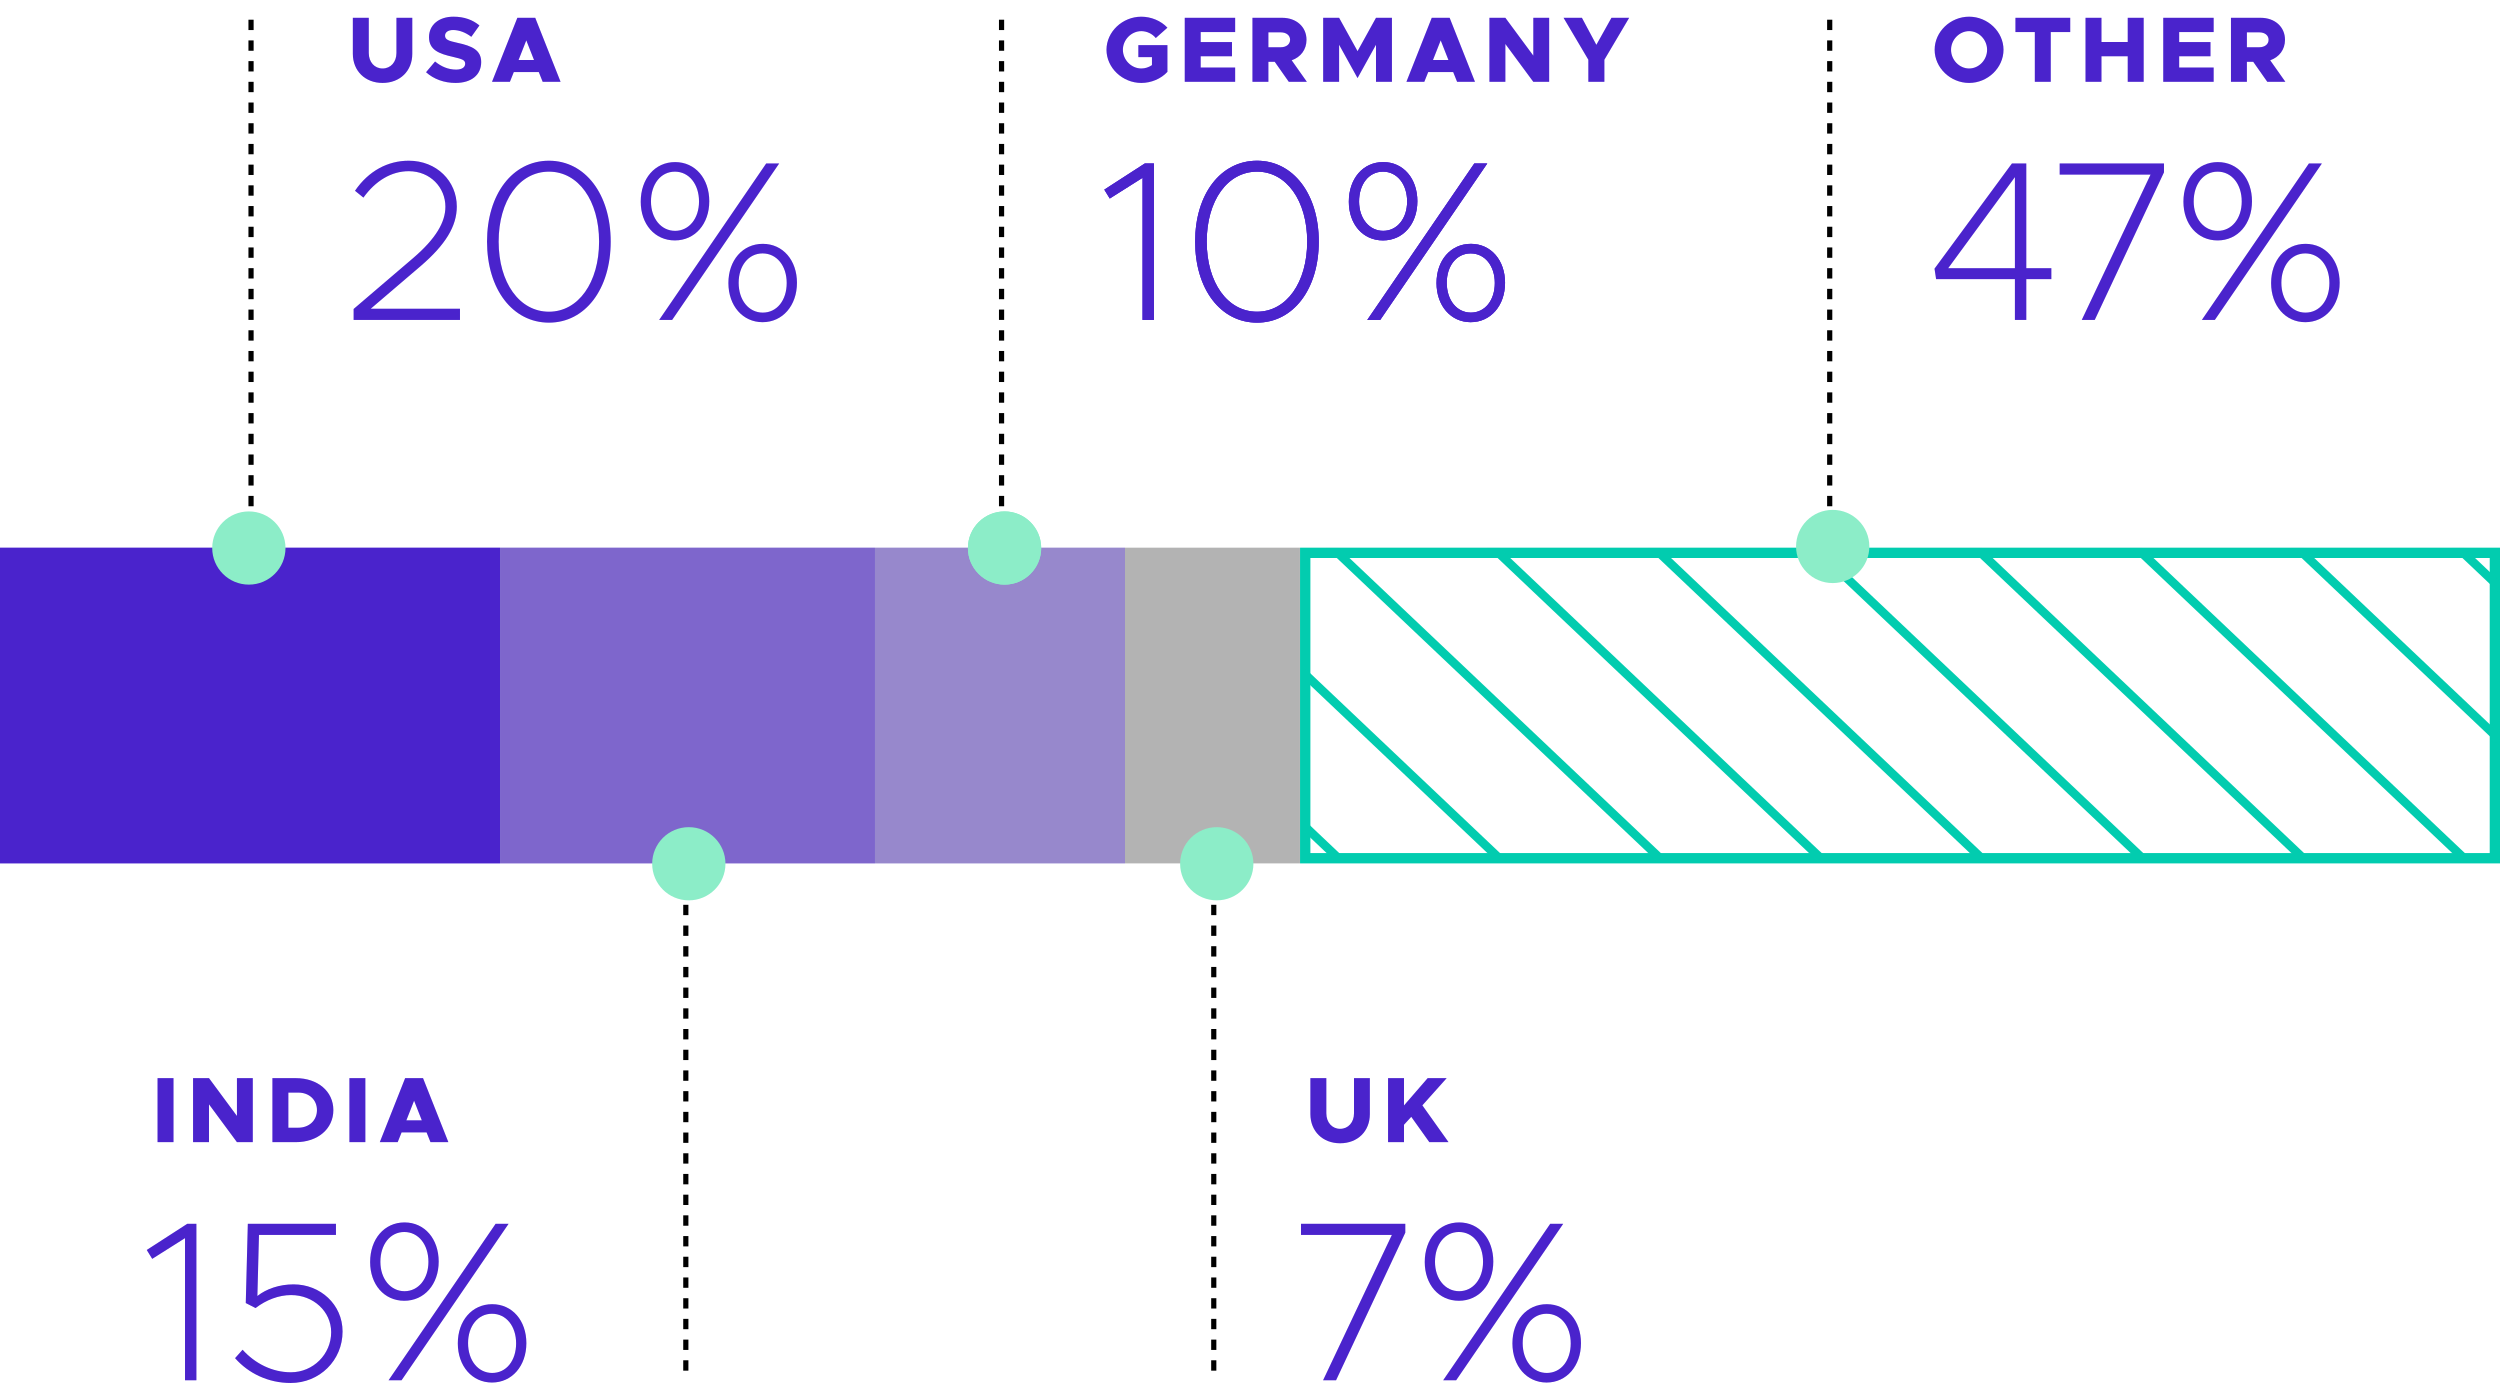 <svg fill="none" height="268" viewBox="0 0 483 268" width="483" xmlns="http://www.w3.org/2000/svg" xmlns:xlink="http://www.w3.org/1999/xlink"><clipPath id="a"><path d="m0 105.807h483v61h-483z"/></clipPath><mask id="b" height="61" maskUnits="userSpaceOnUse" width="231" x="252" y="106"><path d="m482.275 106.633h-230.275v59.375h230.275z" fill="#02ccaf"/></mask><g clip-path="url(#a)"><path d="m252.168 165.807v-59h229.847v59z" stroke="#02ccaf" stroke-width="2"/><path d="m251.153 105.807h-33.804v61h33.804z" fill="#000" fill-opacity=".3"/><path d="m217.349 105.807h-48.301v61h48.301z" fill="#5c2cff" fill-opacity=".4"/><path d="m217.349 105.807h-48.301v61h48.301z" fill="#000" fill-opacity=".2"/><path d="m169.048 105.807h-72.445v61h72.445z" fill="#5c2cff" fill-opacity=".6"/><path d="m169.048 105.807h-72.445v61h72.445z" fill="#000" fill-opacity=".2"/><path d="m96.603 105.807h-96.603v61h96.603z" fill="#5c2cff"/><path d="m96.603 105.807h-96.603v61h96.603z" fill="#000" fill-opacity=".2"/><g clip-rule="evenodd" fill="#02ccaf" fill-rule="evenodd" mask="url(#b)"><path d="m789.523 993.91-949.279-899.514 1.22-1.156 949.279 899.514z"/><path d="m292.447 993.91-949.279-899.514 1.22-1.156 949.279 899.514z"/><path d="m1286.6 993.91-949.279-899.514 1.221-1.156 949.278 899.514z"/><path d="m1038.06 993.91-949.276-899.514 1.22-1.156 949.275 899.514z"/><path d="m540.984 993.91-949.279-899.514 1.221-1.156 949.279 899.515z"/><path d="m913.793 993.91-949.279-899.514 1.22-1.156 949.279 899.514z"/><path d="m416.716 993.91-949.279-899.514 1.22-1.156 949.279 899.515z"/><path d="m1410.87 993.91-949.28-899.514 1.221-1.156 949.279 899.514z"/><path d="m1162.33 993.91-949.279-899.514 1.221-1.156 949.278 899.515z"/><path d="m665.254 993.91-949.279-899.514 1.221-1.156 949.279 899.514z"/><path d="m851.66 993.91-949.279-899.514 1.22-1.156 949.279 899.514z"/><path d="m354.581 993.91-949.279-899.514 1.22-1.156 949.279 899.515z"/><path d="m1348.73 993.91-949.275-899.514 1.221-1.156 949.274 899.514z"/><path d="m1100.2 993.91-949.282-899.514 1.22-1.156 949.282 899.514z"/><path d="m603.119 993.91-949.279-899.514 1.221-1.156 949.279 899.514z"/><path d="m975.927 993.91-949.279-899.514 1.22-1.156 949.279 899.514z"/><path d="m478.851 993.91-949.279-899.514 1.22-1.156 949.279 899.514z"/><path d="m1224.47 993.91-949.284-899.514 1.221-1.156 949.283 899.514z"/><path d="m727.389 993.91-949.279-899.514 1.221-1.156 949.279 899.514z"/><path d="m820.591 993.91-949.279-899.514 1.221-1.156 949.279 899.514z"/><path d="m323.514 993.91-949.279-899.514 1.22-1.156 949.279 899.514z"/><path d="m1317.67 993.91-949.282-899.514 1.221-1.156 949.281 899.515z"/><path d="m1069.13 993.91-949.28-899.514 1.22-1.156 949.28 899.514z"/><path d="m572.053 993.91-949.28-899.514 1.221-1.156 949.279 899.515z"/><path d="m944.862 993.91-949.28-899.514 1.22-1.156 949.279 899.514z"/><path d="m447.783 993.91-949.28-899.514 1.221-1.156 949.279 899.514z"/><path d="m1193.4 993.91-949.28-899.514 1.22-1.156 949.28 899.515z"/><path d="m696.321 993.91-949.279-899.514 1.221-1.156 949.279 899.514z"/><path d="m882.725 993.91-949.279-899.514 1.22-1.156 949.279 899.515z"/><path d="m385.649 993.91-949.279-899.514 1.22-1.156 949.279 899.515z"/><path d="m1379.8 993.91-949.277-899.514 1.221-1.156 949.276 899.514z"/><path d="m1131.27 993.91-949.284-899.514 1.22-1.156 949.284 899.514z"/><path d="m634.186 993.91-949.279-899.514 1.221-1.156 949.279 899.514z"/><path d="m1006.99 993.91-949.274-899.514 1.22-1.156 949.284 899.515z"/><path d="m509.917 993.91-949.279-899.514 1.221-1.156 949.279 899.515z"/><path d="m261.379 993.91-949.279-899.514 1.22-1.156 949.279 899.515z"/><path d="m1255.53 993.91-949.277-899.514 1.221-1.156 949.276 899.514z"/><path d="m758.458 993.91-949.279-899.514 1.22-1.156 949.279 899.514z"/></g></g><path d="m68.32 61.807h20.548v-2.156h-17.248l9.68-8.272c4.752-4.092 6.952-7.656 6.952-11.484 0-4.884-3.872-8.844-9.284-8.844-4.004 0-7.744 1.936-10.384 5.808l1.628 1.32c2.332-3.256 5.412-5.104 8.756-5.104 4.18 0 7.084 3.168 7.084 6.864 0 2.992-1.848 6.16-6.204 9.9l-11.528 9.856zm37.742.528c6.996 0 11.924-6.468 11.924-15.664 0-9.152-4.928-15.62-11.924-15.62-7.04 0-11.968 6.468-11.968 15.62 0 9.196 4.928 15.664 11.968 15.664zm0-2.112c-5.72 0-9.724-5.632-9.724-13.552s4.004-13.508 9.724-13.508c5.676 0 9.68 5.588 9.68 13.508s-4.004 13.552-9.68 13.552zm24.326-13.772c3.872 0 6.644-3.168 6.644-7.568 0-4.356-2.684-7.568-6.6-7.568s-6.644 3.212-6.644 7.656c0 4.312 2.684 7.48 6.6 7.48zm-3.036 15.356h2.508l20.68-30.228h-2.508zm3.08-17.204c-2.684 0-4.664-2.376-4.664-5.676 0-3.344 1.892-5.764 4.62-5.764s4.664 2.42 4.664 5.764c0 3.3-1.936 5.676-4.62 5.676zm16.896 17.644c3.872 0 6.644-3.212 6.644-7.612 0-4.312-2.684-7.524-6.6-7.524s-6.644 3.212-6.644 7.568c0 4.4 2.772 7.568 6.6 7.568zm.044-1.848c-2.728 0-4.664-2.42-4.664-5.764 0-3.256 1.892-5.676 4.62-5.676s4.664 2.376 4.664 5.72-1.892 5.72-4.62 5.72z" fill="#5c2cff"/><path d="m68.32 61.807h20.548v-2.156h-17.248l9.68-8.272c4.752-4.092 6.952-7.656 6.952-11.484 0-4.884-3.872-8.844-9.284-8.844-4.004 0-7.744 1.936-10.384 5.808l1.628 1.32c2.332-3.256 5.412-5.104 8.756-5.104 4.18 0 7.084 3.168 7.084 6.864 0 2.992-1.848 6.16-6.204 9.9l-11.528 9.856zm37.742.528c6.996 0 11.924-6.468 11.924-15.664 0-9.152-4.928-15.62-11.924-15.62-7.04 0-11.968 6.468-11.968 15.62 0 9.196 4.928 15.664 11.968 15.664zm0-2.112c-5.72 0-9.724-5.632-9.724-13.552s4.004-13.508 9.724-13.508c5.676 0 9.68 5.588 9.68 13.508s-4.004 13.552-9.68 13.552zm24.326-13.772c3.872 0 6.644-3.168 6.644-7.568 0-4.356-2.684-7.568-6.6-7.568s-6.644 3.212-6.644 7.656c0 4.312 2.684 7.48 6.6 7.48zm-3.036 15.356h2.508l20.68-30.228h-2.508zm3.08-17.204c-2.684 0-4.664-2.376-4.664-5.676 0-3.344 1.892-5.764 4.62-5.764s4.664 2.42 4.664 5.764c0 3.3-1.936 5.676-4.62 5.676zm16.896 17.644c3.872 0 6.644-3.212 6.644-7.612 0-4.312-2.684-7.524-6.6-7.524s-6.644 3.212-6.644 7.568c0 4.4 2.772 7.568 6.6 7.568zm.044-1.848c-2.728 0-4.664-2.42-4.664-5.764 0-3.256 1.892-5.676 4.62-5.676s4.664 2.376 4.664 5.72-1.892 5.72-4.62 5.72z" fill="#000" fill-opacity=".2"/><path d="m220.744 61.807h2.2v-30.228h-1.76l-7.832 5.06 1.056 1.716 6.336-4.004zm22.123.528c6.996 0 11.924-6.468 11.924-15.664 0-9.152-4.928-15.62-11.924-15.62-7.04 0-11.968 6.468-11.968 15.62 0 9.196 4.928 15.664 11.968 15.664zm0-2.112c-5.72 0-9.724-5.632-9.724-13.552s4.004-13.508 9.724-13.508c5.676 0 9.68 5.588 9.68 13.508s-4.004 13.552-9.68 13.552zm24.326-13.772c3.872 0 6.644-3.168 6.644-7.568 0-4.356-2.684-7.568-6.6-7.568s-6.644 3.212-6.644 7.656c0 4.312 2.684 7.48 6.6 7.48zm-3.036 15.356h2.508l20.68-30.228h-2.508zm3.08-17.204c-2.684 0-4.664-2.376-4.664-5.676 0-3.344 1.892-5.764 4.62-5.764s4.664 2.42 4.664 5.764c0 3.3-1.936 5.676-4.62 5.676zm16.896 17.644c3.872 0 6.644-3.212 6.644-7.612 0-4.312-2.684-7.524-6.6-7.524s-6.644 3.212-6.644 7.568c0 4.4 2.772 7.568 6.6 7.568zm.044-1.848c-2.728 0-4.664-2.42-4.664-5.764 0-3.256 1.892-5.676 4.62-5.676s4.664 2.376 4.664 5.72-1.892 5.72-4.62 5.72z" fill="#5c2cff"/><path d="m220.744 61.807h2.2v-30.228h-1.76l-7.832 5.06 1.056 1.716 6.336-4.004zm22.123.528c6.996 0 11.924-6.468 11.924-15.664 0-9.152-4.928-15.62-11.924-15.62-7.04 0-11.968 6.468-11.968 15.62 0 9.196 4.928 15.664 11.968 15.664zm0-2.112c-5.72 0-9.724-5.632-9.724-13.552s4.004-13.508 9.724-13.508c5.676 0 9.68 5.588 9.68 13.508s-4.004 13.552-9.68 13.552zm24.326-13.772c3.872 0 6.644-3.168 6.644-7.568 0-4.356-2.684-7.568-6.6-7.568s-6.644 3.212-6.644 7.656c0 4.312 2.684 7.48 6.6 7.48zm-3.036 15.356h2.508l20.68-30.228h-2.508zm3.08-17.204c-2.684 0-4.664-2.376-4.664-5.676 0-3.344 1.892-5.764 4.62-5.764s4.664 2.42 4.664 5.764c0 3.3-1.936 5.676-4.62 5.676zm16.896 17.644c3.872 0 6.644-3.212 6.644-7.612 0-4.312-2.684-7.524-6.6-7.524s-6.644 3.212-6.644 7.568c0 4.4 2.772 7.568 6.6 7.568zm.044-1.848c-2.728 0-4.664-2.42-4.664-5.764 0-3.256 1.892-5.676 4.62-5.676s4.664 2.376 4.664 5.72-1.892 5.72-4.62 5.72z" fill="#000" fill-opacity=".2"/><path d="m220.744 61.807h2.2v-30.228h-1.76l-7.832 5.06 1.056 1.716 6.336-4.004zm22.123.528c6.996 0 11.924-6.468 11.924-15.664 0-9.152-4.928-15.62-11.924-15.62-7.04 0-11.968 6.468-11.968 15.62 0 9.196 4.928 15.664 11.968 15.664zm0-2.112c-5.72 0-9.724-5.632-9.724-13.552s4.004-13.508 9.724-13.508c5.676 0 9.68 5.588 9.68 13.508s-4.004 13.552-9.68 13.552zm24.326-13.772c3.872 0 6.644-3.168 6.644-7.568 0-4.356-2.684-7.568-6.6-7.568s-6.644 3.212-6.644 7.656c0 4.312 2.684 7.48 6.6 7.48zm-3.036 15.356h2.508l20.68-30.228h-2.508zm3.08-17.204c-2.684 0-4.664-2.376-4.664-5.676 0-3.344 1.892-5.764 4.62-5.764s4.664 2.42 4.664 5.764c0 3.3-1.936 5.676-4.62 5.676zm16.896 17.644c3.872 0 6.644-3.212 6.644-7.612 0-4.312-2.684-7.524-6.6-7.524s-6.644 3.212-6.644 7.568c0 4.4 2.772 7.568 6.6 7.568zm.044-1.848c-2.728 0-4.664-2.42-4.664-5.764 0-3.256 1.892-5.676 4.62-5.676s4.664 2.376 4.664 5.72-1.892 5.72-4.62 5.72z" fill="#5c2cff"/><path d="m220.744 61.807h2.2v-30.228h-1.76l-7.832 5.06 1.056 1.716 6.336-4.004zm22.123.528c6.996 0 11.924-6.468 11.924-15.664 0-9.152-4.928-15.62-11.924-15.62-7.04 0-11.968 6.468-11.968 15.62 0 9.196 4.928 15.664 11.968 15.664zm0-2.112c-5.72 0-9.724-5.632-9.724-13.552s4.004-13.508 9.724-13.508c5.676 0 9.68 5.588 9.68 13.508s-4.004 13.552-9.68 13.552zm24.326-13.772c3.872 0 6.644-3.168 6.644-7.568 0-4.356-2.684-7.568-6.6-7.568s-6.644 3.212-6.644 7.656c0 4.312 2.684 7.48 6.6 7.48zm-3.036 15.356h2.508l20.68-30.228h-2.508zm3.08-17.204c-2.684 0-4.664-2.376-4.664-5.676 0-3.344 1.892-5.764 4.62-5.764s4.664 2.42 4.664 5.764c0 3.3-1.936 5.676-4.62 5.676zm16.896 17.644c3.872 0 6.644-3.212 6.644-7.612 0-4.312-2.684-7.524-6.6-7.524s-6.644 3.212-6.644 7.568c0 4.4 2.772 7.568 6.6 7.568zm.044-1.848c-2.728 0-4.664-2.42-4.664-5.764 0-3.256 1.892-5.676 4.62-5.676s4.664 2.376 4.664 5.72-1.892 5.72-4.62 5.72z" fill="#000" fill-opacity=".2"/><path d="m389.28 61.807h2.2v-7.876h4.84v-2.112h-4.84v-20.24h-2.772l-14.96 20.328.308 2.024h15.224zm-12.892-9.988 12.892-17.6v17.6zm25.81 9.988h2.508l13.376-28.512v-1.716h-20.152v2.156h17.556zm26.241-15.356c3.872 0 6.644-3.168 6.644-7.568 0-4.356-2.684-7.568-6.6-7.568s-6.644 3.212-6.644 7.656c0 4.312 2.684 7.48 6.6 7.48zm-3.036 15.356h2.508l20.68-30.228h-2.508zm3.08-17.204c-2.684 0-4.664-2.376-4.664-5.676 0-3.344 1.892-5.764 4.62-5.764s4.664 2.42 4.664 5.764c0 3.3-1.936 5.676-4.62 5.676zm16.896 17.644c3.872 0 6.644-3.212 6.644-7.612 0-4.312-2.684-7.524-6.6-7.524s-6.644 3.212-6.644 7.568c0 4.4 2.772 7.568 6.6 7.568zm.044-1.848c-2.728 0-4.664-2.42-4.664-5.764 0-3.256 1.892-5.676 4.62-5.676s4.664 2.376 4.664 5.72-1.892 5.72-4.62 5.72z" fill="#5c2cff"/><path d="m389.28 61.807h2.2v-7.876h4.84v-2.112h-4.84v-20.24h-2.772l-14.96 20.328.308 2.024h15.224zm-12.892-9.988 12.892-17.6v17.6zm25.81 9.988h2.508l13.376-28.512v-1.716h-20.152v2.156h17.556zm26.241-15.356c3.872 0 6.644-3.168 6.644-7.568 0-4.356-2.684-7.568-6.6-7.568s-6.644 3.212-6.644 7.656c0 4.312 2.684 7.48 6.6 7.48zm-3.036 15.356h2.508l20.68-30.228h-2.508zm3.08-17.204c-2.684 0-4.664-2.376-4.664-5.676 0-3.344 1.892-5.764 4.62-5.764s4.664 2.42 4.664 5.764c0 3.3-1.936 5.676-4.62 5.676zm16.896 17.644c3.872 0 6.644-3.212 6.644-7.612 0-4.312-2.684-7.524-6.6-7.524s-6.644 3.212-6.644 7.568c0 4.4 2.772 7.568 6.6 7.568zm.044-1.848c-2.728 0-4.664-2.42-4.664-5.764 0-3.256 1.892-5.676 4.62-5.676s4.664 2.376 4.664 5.72-1.892 5.72-4.62 5.72z" fill="#000" fill-opacity=".2"/><path d="m35.744 266.664h2.2v-30.228h-1.76l-7.832 5.06 1.056 1.716 6.336-4.004zm20.407.528c5.588 0 10.032-4.356 10.032-9.944 0-5.236-4.312-9.108-9.46-9.108-2.772 0-5.28.88-6.996 2.244l.308-11.792h14.872v-2.156h-17.028l-.396 15.312 1.892.968c2.068-1.584 4.488-2.508 6.864-2.508 4.312 0 7.744 3.168 7.744 7.172 0 4.268-3.476 7.744-7.788 7.744-3.564 0-6.908-1.672-9.328-4.356l-1.452 1.628c2.596 2.948 6.424 4.796 10.736 4.796zm21.959-15.884c3.872 0 6.644-3.168 6.644-7.568 0-4.356-2.684-7.568-6.6-7.568s-6.644 3.212-6.644 7.656c0 4.312 2.684 7.48 6.6 7.48zm-3.036 15.356h2.508l20.68-30.228h-2.508zm3.08-17.204c-2.684 0-4.664-2.376-4.664-5.676 0-3.344 1.892-5.764 4.62-5.764s4.664 2.42 4.664 5.764c0 3.3-1.936 5.676-4.62 5.676zm16.896 17.644c3.872 0 6.644-3.212 6.644-7.612 0-4.312-2.684-7.524-6.601-7.524s-6.644 3.212-6.644 7.568c0 4.4 2.772 7.568 6.6 7.568zm.044-1.848c-2.728 0-4.664-2.42-4.664-5.764 0-3.256 1.892-5.676 4.62-5.676s4.664 2.376 4.664 5.72-1.892 5.72-4.62 5.72z" fill="#5c2cff"/><path d="m35.744 266.664h2.2v-30.228h-1.76l-7.832 5.06 1.056 1.716 6.336-4.004zm20.407.528c5.588 0 10.032-4.356 10.032-9.944 0-5.236-4.312-9.108-9.46-9.108-2.772 0-5.28.88-6.996 2.244l.308-11.792h14.872v-2.156h-17.028l-.396 15.312 1.892.968c2.068-1.584 4.488-2.508 6.864-2.508 4.312 0 7.744 3.168 7.744 7.172 0 4.268-3.476 7.744-7.788 7.744-3.564 0-6.908-1.672-9.328-4.356l-1.452 1.628c2.596 2.948 6.424 4.796 10.736 4.796zm21.959-15.884c3.872 0 6.644-3.168 6.644-7.568 0-4.356-2.684-7.568-6.6-7.568s-6.644 3.212-6.644 7.656c0 4.312 2.684 7.48 6.6 7.48zm-3.036 15.356h2.508l20.68-30.228h-2.508zm3.08-17.204c-2.684 0-4.664-2.376-4.664-5.676 0-3.344 1.892-5.764 4.62-5.764s4.664 2.42 4.664 5.764c0 3.3-1.936 5.676-4.62 5.676zm16.896 17.644c3.872 0 6.644-3.212 6.644-7.612 0-4.312-2.684-7.524-6.601-7.524s-6.644 3.212-6.644 7.568c0 4.4 2.772 7.568 6.6 7.568zm.044-1.848c-2.728 0-4.664-2.42-4.664-5.764 0-3.256 1.892-5.676 4.62-5.676s4.664 2.376 4.664 5.72-1.892 5.72-4.62 5.72z" fill="#000" fill-opacity=".2"/><path d="m255.62 266.664h2.508l13.376-28.512v-1.716h-20.152v2.156h17.556zm26.241-15.356c3.872 0 6.644-3.168 6.644-7.568 0-4.356-2.684-7.568-6.6-7.568s-6.644 3.212-6.644 7.656c0 4.312 2.684 7.48 6.6 7.48zm-3.036 15.356h2.508l20.68-30.228h-2.508zm3.08-17.204c-2.684 0-4.664-2.376-4.664-5.676 0-3.344 1.892-5.764 4.62-5.764s4.664 2.42 4.664 5.764c0 3.3-1.936 5.676-4.62 5.676zm16.896 17.644c3.872 0 6.644-3.212 6.644-7.612 0-4.312-2.684-7.524-6.6-7.524-3.917 0-6.644 3.212-6.644 7.568 0 4.4 2.772 7.568 6.6 7.568zm.044-1.848c-2.728 0-4.664-2.42-4.664-5.764 0-3.256 1.892-5.676 4.62-5.676s4.664 2.376 4.664 5.72-1.892 5.72-4.62 5.72z" fill="#5c2cff"/><path d="m255.62 266.664h2.508l13.376-28.512v-1.716h-20.152v2.156h17.556zm26.241-15.356c3.872 0 6.644-3.168 6.644-7.568 0-4.356-2.684-7.568-6.6-7.568s-6.644 3.212-6.644 7.656c0 4.312 2.684 7.48 6.6 7.48zm-3.036 15.356h2.508l20.68-30.228h-2.508zm3.08-17.204c-2.684 0-4.664-2.376-4.664-5.676 0-3.344 1.892-5.764 4.62-5.764s4.664 2.42 4.664 5.764c0 3.3-1.936 5.676-4.62 5.676zm16.896 17.644c3.872 0 6.644-3.212 6.644-7.612 0-4.312-2.684-7.524-6.6-7.524-3.917 0-6.644 3.212-6.644 7.568 0 4.4 2.772 7.568 6.6 7.568zm.044-1.848c-2.728 0-4.664-2.42-4.664-5.764 0-3.256 1.892-5.676 4.62-5.676s4.664 2.376 4.664 5.72-1.892 5.72-4.62 5.72z" fill="#000" fill-opacity=".2"/><path d="m73.912 16.023c3.384 0 5.742-2.322 5.742-5.634v-6.948h-3.06v6.804c0 1.746-1.116 2.988-2.682 2.988-1.548 0-2.664-1.242-2.664-2.988v-6.804h-3.078v6.948c0 3.312 2.376 5.634 5.742 5.634zm14.104 0c3.06 0 4.95-1.548 4.95-4.032 0-2.322-1.782-3.114-4.554-3.708-1.836-.396-2.43-.648-2.43-1.404 0-.612.558-1.08 1.548-1.08 1.152 0 2.394.45 3.528 1.314l1.566-2.196c-1.314-1.08-2.934-1.692-5.022-1.692-2.808 0-4.716 1.584-4.716 3.96 0 2.484 1.962 3.204 4.608 3.798 1.8.432 2.376.594 2.376 1.332 0 .666-.594 1.134-1.746 1.134-1.512 0-2.862-.576-4.068-1.566l-1.746 2.07c1.512 1.35 3.51 2.07 5.706 2.07zm16.831-.216h3.456l-4.896-12.366h-3.456l-4.896 12.366h3.456l.756-1.89h4.824zm-4.662-4.212 1.494-3.798 1.494 3.798z" fill="#5c2cff"/><path d="m73.912 16.023c3.384 0 5.742-2.322 5.742-5.634v-6.948h-3.06v6.804c0 1.746-1.116 2.988-2.682 2.988-1.548 0-2.664-1.242-2.664-2.988v-6.804h-3.078v6.948c0 3.312 2.376 5.634 5.742 5.634zm14.104 0c3.06 0 4.95-1.548 4.95-4.032 0-2.322-1.782-3.114-4.554-3.708-1.836-.396-2.43-.648-2.43-1.404 0-.612.558-1.08 1.548-1.08 1.152 0 2.394.45 3.528 1.314l1.566-2.196c-1.314-1.08-2.934-1.692-5.022-1.692-2.808 0-4.716 1.584-4.716 3.96 0 2.484 1.962 3.204 4.608 3.798 1.8.432 2.376.594 2.376 1.332 0 .666-.594 1.134-1.746 1.134-1.512 0-2.862-.576-4.068-1.566l-1.746 2.07c1.512 1.35 3.51 2.07 5.706 2.07zm16.831-.216h3.456l-4.896-12.366h-3.456l-4.896 12.366h3.456l.756-1.89h4.824zm-4.662-4.212 1.494-3.798 1.494 3.798z" fill="#000" fill-opacity=".2"/><path d="m219.93 11.037h2.628v1.548c-.612.414-1.332.648-2.052.648-1.926 0-3.564-1.656-3.564-3.618 0-1.944 1.638-3.6 3.564-3.6 1.062 0 2.124.504 2.79 1.332l2.25-1.998c-1.242-1.332-3.15-2.124-5.04-2.124-3.654 0-6.732 2.916-6.732 6.39 0 3.474 3.078 6.408 6.732 6.408 1.89 0 3.798-.792 5.04-2.142v-5.166h-5.616zm18.701-4.842v-2.754h-9.738v12.366h9.738v-2.754h-6.66v-2.178h6.048v-2.754h-6.048v-1.926zm13.855 9.612-2.934-4.158c1.746-.612 2.862-2.07 2.862-3.96 0-2.502-1.962-4.248-4.698-4.248h-5.742v12.366h3.078v-3.87h1.224l2.718 3.87zm-7.434-9.558h2.394c1.062 0 1.8.576 1.8 1.44s-.738 1.44-1.8 1.44h-2.394zm10.584 9.558h3.078v-7.164l3.564 6.444 3.564-6.444v7.164h3.078v-12.366h-3.078l-3.564 6.444-3.564-6.444h-3.078zm25.874 0h3.456l-4.896-12.366h-3.456l-4.896 12.366h3.456l.756-1.89h4.824zm-4.662-4.212 1.494-3.798 1.494 3.798zm10.91 4.212h3.078v-7.308l5.4 7.308h3.06v-12.366h-3.06v7.308l-5.4-7.308h-3.078zm19.112 0h3.096v-4.266l4.788-8.1h-3.42l-2.916 5.22-2.79-5.22h-3.546l4.788 8.1z" fill="#5c2cff"/><path d="m219.93 11.037h2.628v1.548c-.612.414-1.332.648-2.052.648-1.926 0-3.564-1.656-3.564-3.618 0-1.944 1.638-3.6 3.564-3.6 1.062 0 2.124.504 2.79 1.332l2.25-1.998c-1.242-1.332-3.15-2.124-5.04-2.124-3.654 0-6.732 2.916-6.732 6.39 0 3.474 3.078 6.408 6.732 6.408 1.89 0 3.798-.792 5.04-2.142v-5.166h-5.616zm18.701-4.842v-2.754h-9.738v12.366h9.738v-2.754h-6.66v-2.178h6.048v-2.754h-6.048v-1.926zm13.855 9.612-2.934-4.158c1.746-.612 2.862-2.07 2.862-3.96 0-2.502-1.962-4.248-4.698-4.248h-5.742v12.366h3.078v-3.87h1.224l2.718 3.87zm-7.434-9.558h2.394c1.062 0 1.8.576 1.8 1.44s-.738 1.44-1.8 1.44h-2.394zm10.584 9.558h3.078v-7.164l3.564 6.444 3.564-6.444v7.164h3.078v-12.366h-3.078l-3.564 6.444-3.564-6.444h-3.078zm25.874 0h3.456l-4.896-12.366h-3.456l-4.896 12.366h3.456l.756-1.89h4.824zm-4.662-4.212 1.494-3.798 1.494 3.798zm10.91 4.212h3.078v-7.308l5.4 7.308h3.06v-12.366h-3.06v7.308l-5.4-7.308h-3.078zm19.112 0h3.096v-4.266l4.788-8.1h-3.42l-2.916 5.22-2.79-5.22h-3.546l4.788 8.1z" fill="#000" fill-opacity=".2"/><path d="m380.434 16.023c3.6 0 6.642-2.934 6.642-6.408 0-3.474-3.042-6.39-6.642-6.39-3.618 0-6.66 2.916-6.66 6.39 0 3.474 3.042 6.408 6.66 6.408zm0-2.79c-1.89 0-3.492-1.656-3.492-3.618 0-1.944 1.602-3.6 3.492-3.6s3.474 1.656 3.474 3.6c0 1.962-1.584 3.618-3.474 3.618zm12.693 2.574h3.078v-9.612h3.762v-2.754h-10.584v2.754h3.744zm17.951-12.366v4.68h-5.076v-4.68h-3.078v12.366h3.078v-4.932h5.076v4.932h3.078v-12.366zm16.599 2.754v-2.754h-9.738v12.366h9.738v-2.754h-6.66v-2.178h6.048v-2.754h-6.048v-1.926zm13.855 9.612-2.934-4.158c1.746-.612 2.862-2.07 2.862-3.96 0-2.502-1.962-4.248-4.698-4.248h-5.742v12.366h3.078v-3.87h1.224l2.718 3.87zm-7.434-9.558h2.394c1.062 0 1.8.576 1.8 1.44s-.738 1.44-1.8 1.44h-2.394z" fill="#5c2cff"/><path d="m380.434 16.023c3.6 0 6.642-2.934 6.642-6.408 0-3.474-3.042-6.39-6.642-6.39-3.618 0-6.66 2.916-6.66 6.39 0 3.474 3.042 6.408 6.66 6.408zm0-2.79c-1.89 0-3.492-1.656-3.492-3.618 0-1.944 1.602-3.6 3.492-3.6s3.474 1.656 3.474 3.6c0 1.962-1.584 3.618-3.474 3.618zm12.693 2.574h3.078v-9.612h3.762v-2.754h-10.584v2.754h3.744zm17.951-12.366v4.68h-5.076v-4.68h-3.078v12.366h3.078v-4.932h5.076v4.932h3.078v-12.366zm16.599 2.754v-2.754h-9.738v12.366h9.738v-2.754h-6.66v-2.178h6.048v-2.754h-6.048v-1.926zm13.855 9.612-2.934-4.158c1.746-.612 2.862-2.07 2.862-3.96 0-2.502-1.962-4.248-4.698-4.248h-5.742v12.366h3.078v-3.87h1.224l2.718 3.87zm-7.434-9.558h2.394c1.062 0 1.8.576 1.8 1.44s-.738 1.44-1.8 1.44h-2.394z" fill="#000" fill-opacity=".2"/><path d="m30.44 220.664h3.078v-12.366h-3.078zm6.859 0h3.078v-7.308l5.4 7.308h3.06v-12.366h-3.06v7.308l-5.4-7.308h-3.078zm15.332 0h4.518c4.248 0 7.254-2.574 7.254-6.192s-3.006-6.174-7.254-6.174h-4.518zm3.078-2.79v-6.786h1.908c2.124 0 3.618 1.404 3.618 3.384s-1.494 3.402-3.618 3.402zm11.797 2.79h3.078v-12.366h-3.078zm15.661 0h3.456l-4.896-12.366h-3.456l-4.896 12.366h3.456l.756-1.89h4.824zm-4.662-4.212 1.494-3.798 1.494 3.798z" fill="#5c2cff"/><path d="m30.44 220.664h3.078v-12.366h-3.078zm6.859 0h3.078v-7.308l5.4 7.308h3.06v-12.366h-3.06v7.308l-5.4-7.308h-3.078zm15.332 0h4.518c4.248 0 7.254-2.574 7.254-6.192s-3.006-6.174-7.254-6.174h-4.518zm3.078-2.79v-6.786h1.908c2.124 0 3.618 1.404 3.618 3.384s-1.494 3.402-3.618 3.402zm11.797 2.79h3.078v-12.366h-3.078zm15.661 0h3.456l-4.896-12.366h-3.456l-4.896 12.366h3.456l.756-1.89h4.824zm-4.662-4.212 1.494-3.798 1.494 3.798z" fill="#000" fill-opacity=".2"/><path d="m258.912 220.88c3.384 0 5.742-2.322 5.742-5.634v-6.948h-3.06v6.804c0 1.746-1.116 2.988-2.682 2.988-1.548 0-2.664-1.242-2.664-2.988v-6.804h-3.078v6.948c0 3.312 2.376 5.634 5.742 5.634zm9.262-.216h3.078v-3.366l1.404-1.53 3.492 4.896h3.708l-5.058-7.11 4.698-5.256h-3.672l-4.572 5.274v-5.274h-3.078z" fill="#5c2cff"/><path d="m258.912 220.88c3.384 0 5.742-2.322 5.742-5.634v-6.948h-3.06v6.804c0 1.746-1.116 2.988-2.682 2.988-1.548 0-2.664-1.242-2.664-2.988v-6.804h-3.078v6.948c0 3.312 2.376 5.634 5.742 5.634zm9.262-.216h3.078v-3.366l1.404-1.53 3.492 4.896h3.708l-5.058-7.11 4.698-5.256h-3.672l-4.572 5.274v-5.274h-3.078z" fill="#000" fill-opacity=".2"/><path d="m48.5 105.807v-102" stroke="#000" stroke-dasharray="2 2"/><path d="m193.5 105.807v-102" stroke="#000" stroke-dasharray="2 2"/><path d="m353.5 105.807v-102" stroke="#000" stroke-dasharray="2 2"/><path d="m0-.5h100" stroke="#000" stroke-dasharray="2 2" transform="matrix(0 1 1 -0 133 166.807)"/><path d="m0-.5h100" stroke="#000" stroke-dasharray="2 2" transform="matrix(0 1 1 -0 235 166.807)"/><g fill="#8cedc8"><ellipse cx="48.079" cy="105.878" rx="7.079" ry="7.071" transform="matrix(-1 0 0 -1 96.158 211.756)"/><ellipse cx="194.079" cy="105.878" rx="7.079" ry="7.071" transform="matrix(-1 0 0 -1 388.158 211.756)"/><ellipse cx="354.079" cy="105.579" rx="7.079" ry="7.071" transform="matrix(-1 0 0 -1 708.158 211.158)"/><ellipse cx="194.079" cy="105.878" rx="7.079" ry="7.071" transform="matrix(-1 0 0 -1 388.158 211.756)"/><ellipse rx="7.079" ry="7.071" transform="matrix(-1 0 0 1 133.079 166.878)"/><ellipse rx="7.079" ry="7.071" transform="matrix(-1 0 0 1 235.079 166.878)"/></g></svg>